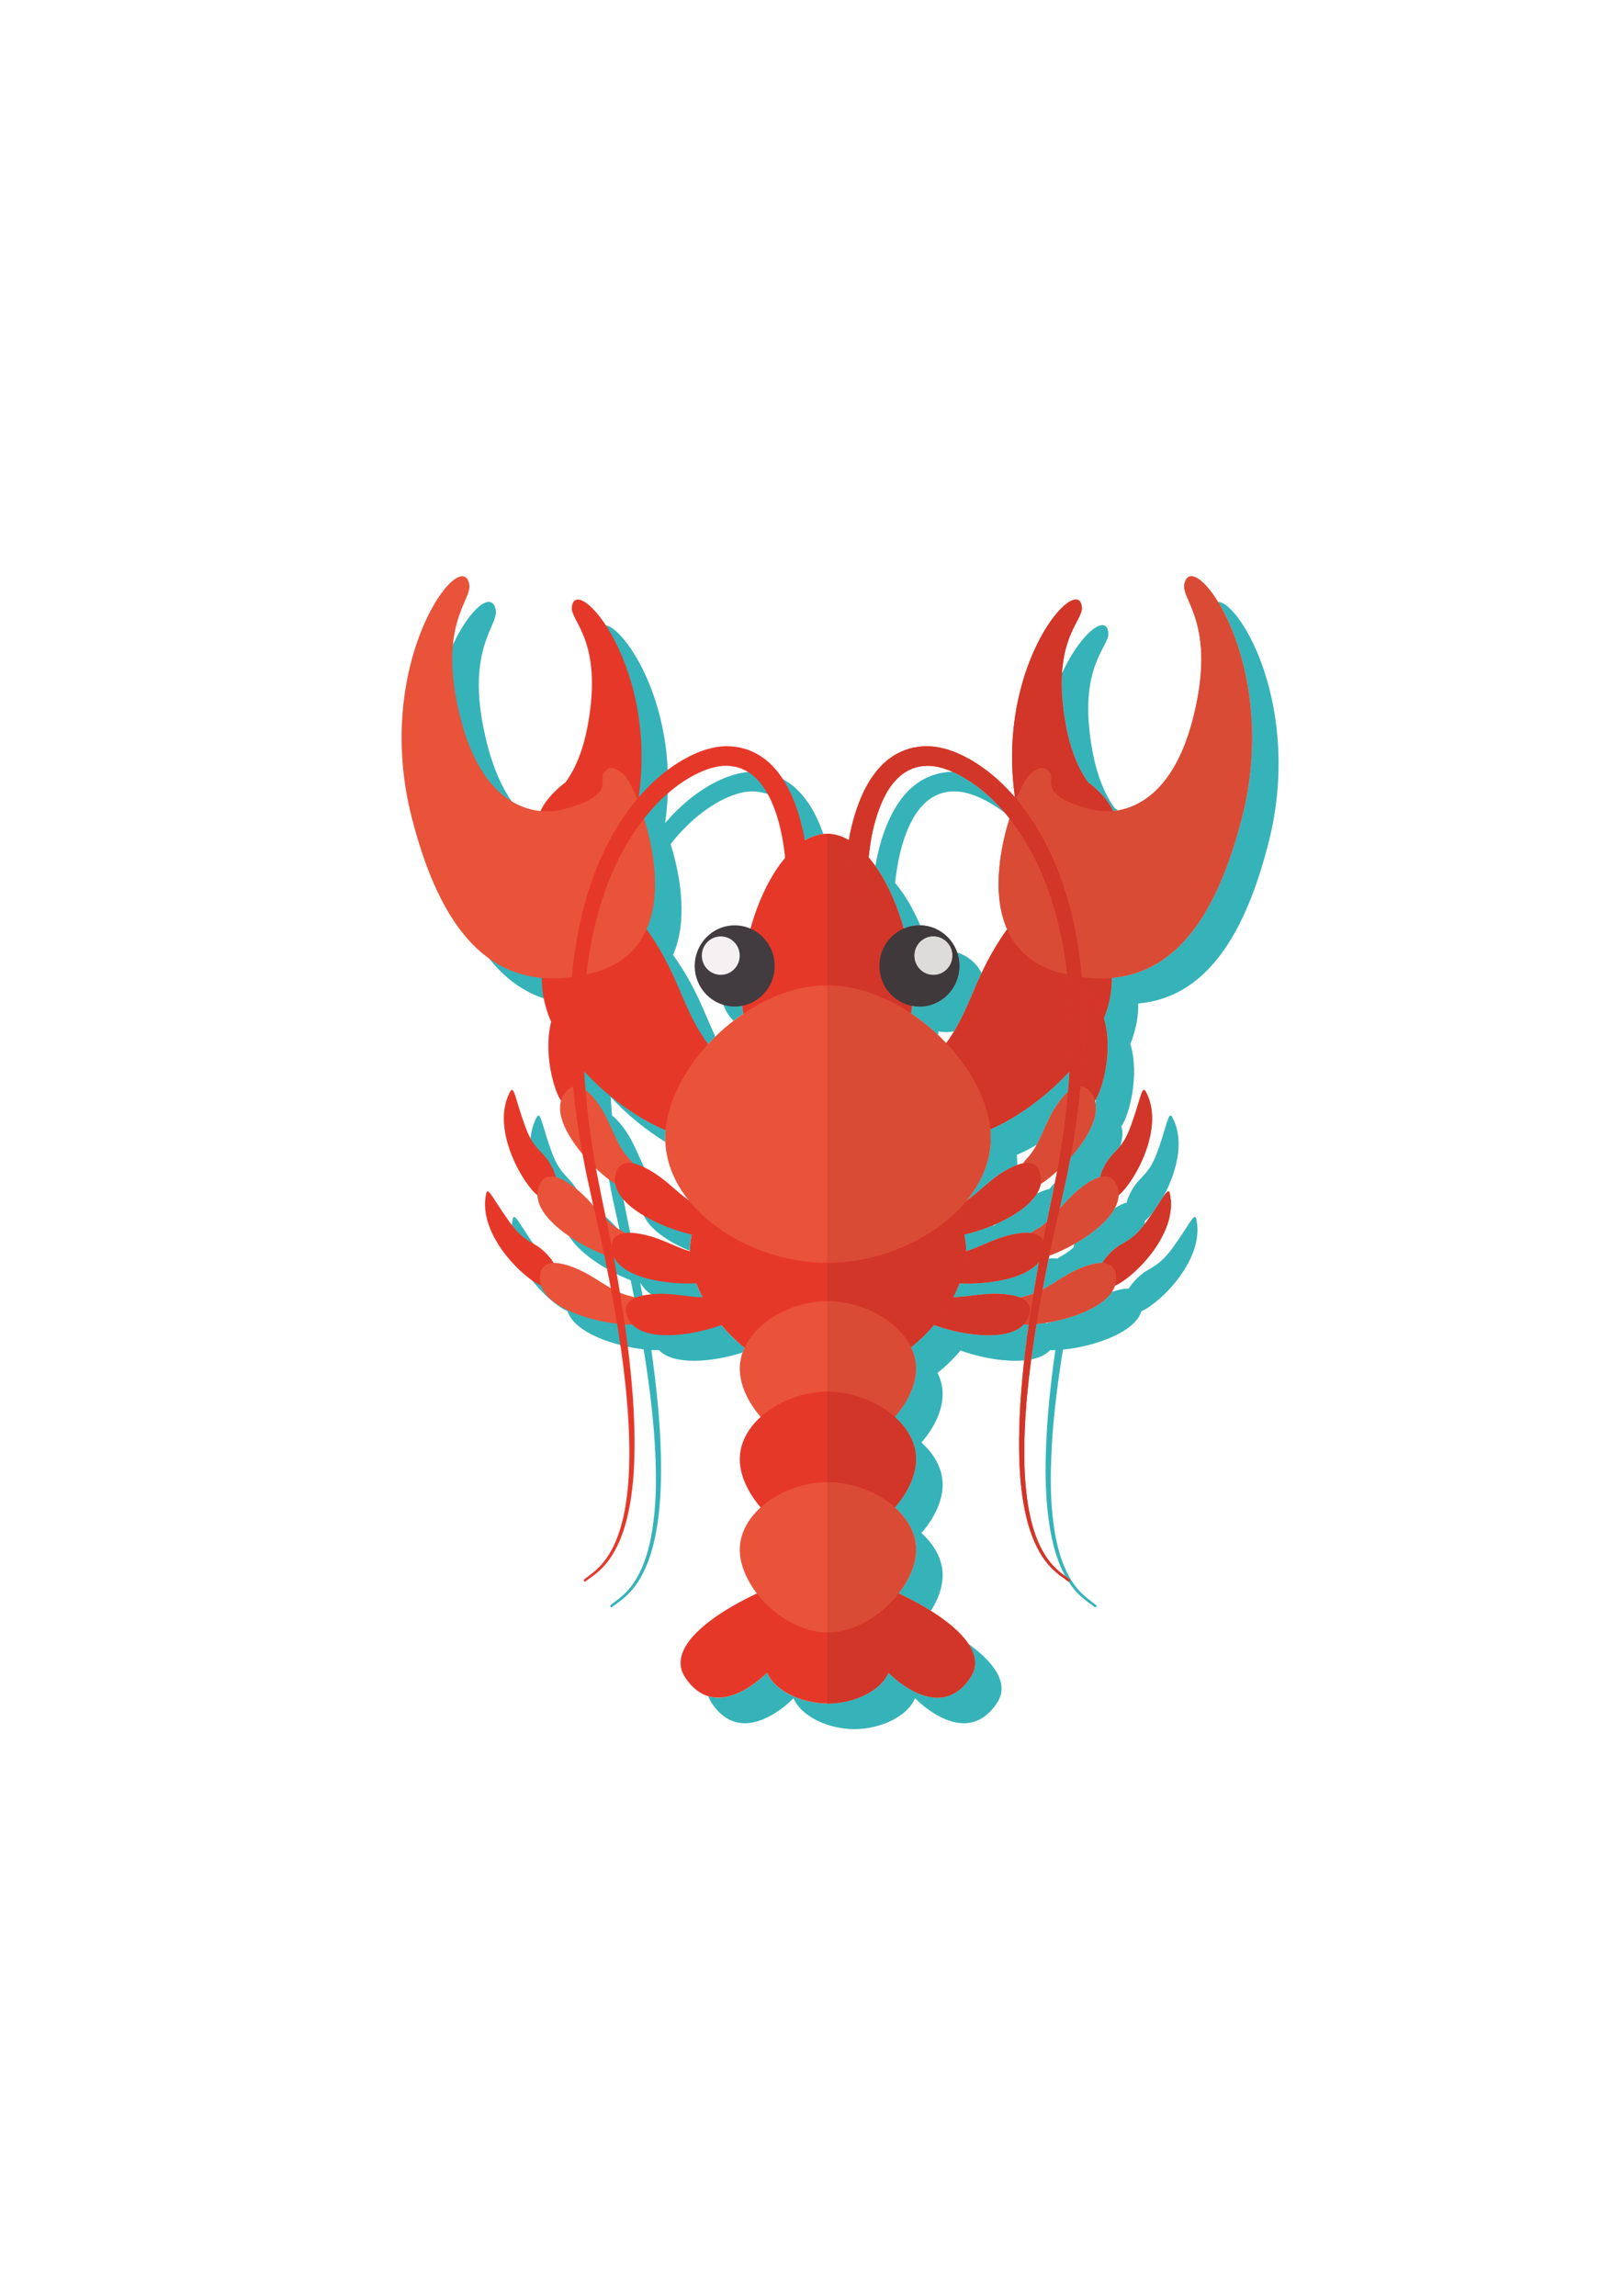 <svg xmlns="http://www.w3.org/2000/svg" width="210mm" height="297mm" shape-rendering="geometricPrecision" text-rendering="geometricPrecision" image-rendering="optimizeQuality" fill-rule="evenodd" clip-rule="evenodd" viewBox="0 0 21000 29700"><g fill-rule="nonzero"><path fill="#35B3B9" d="M11056 22369h-11c-342-4-682-170-777-400 0 0-306 324-631 324-148 0-299-67-428-261-19-29-34-59-44-88 43 12 86 18 129 18 325 0 631-324 631-324 95 230 435 396 777 400h11c344-1 687-168 783-400 10 10 312 323 632 324 145 0 294-65 421-250 0-1 0-1 1-2 1-2 3-4 4-6 1-1 1-2 2-3 41-61 60-124 60-188 0-82-32-166-87-248 332 239 538 515 370 767-128 194-280 261-428 261-325 0-631-324-631-324-96 232-439 399-784 400zm989-1530c-131-82-274-158-418-225 139-178 226-380 226-566 0-207-107-397-275-547 168-191 275-417 275-624s-107-397-275-547c168-191 275-418 275-624 0-96-23-189-65-276 109-88 209-186 298-290 76 28 165 55 260 78 145 33 302 55 448 55h20c179-2 339-41 430-138 2 1 4 1 6 1h37c8-1 17-1 25-1-23 158-43 312-59 464-32 3-63 4-96 5h-20c-146 0-303-22-447-56-95-22-184-49-261-77-88 104-189 202-298 290 43 87 66 180 66 276 0 206-107 433-275 624 167 150 275 340 275 547s-107 433-275 624c167 150 275 340 275 547 0 150-57 311-152 460zm2126-48c-3 0-6-1-9-3l-1-1s-10-7-31-23c-20-15-53-37-93-69s-88-74-136-131c-25-31-51-65-76-104h3c4 0 8-1 11-4l2-2c2-3 3-6 3-9 0-5-2-9-6-13 0 0-11-8-32-24-6-5-14-11-22-17-8-13-15-27-22-42-88-170-152-396-189-657-39-262-50-561-41-885 11-411 55-863 123-1341-14 0-28 1-42 1-9 0-17 0-26-1-58 62-143 100-244 120 20-150 42-302 68-458 38-4 79-9 120-15 5 2 10 3 14 5 20-7 41-13 65-19 41-8 82-17 124-28 46-11 93-25 138-40 218-70 421-176 514-318 19-6 39-13 60-19 58-16 107-24 147-24h12c13-22 29-45 49-69 193-234 295-151 514-452 178-243 257-406 292-406 9 0 15 9 19 28 118 526-482 1099-710 1191-57 183-295 316-554 400-45 15-91 29-137 40-113 29-225 48-324 57-79 482-132 938-150 1350-15 322-10 617 24 875 31 258 90 480 172 647 40 83 85 153 130 209 45 55 91 97 129 128 38 32 69 55 90 71s32 24 32 24c7 6 8 15 3 22-3 4-8 6-13 6zm-6260 0c-4 0-9-2-12-6-5-7-4-16 3-22 0 0 11-8 32-25 21-15 52-38 90-69 38-32 84-73 129-129s90-126 130-209c82-167 141-389 172-647 34-258 39-553 24-874-18-414-72-871-151-1354-366-42-894-208-984-494-228-92-828-664-710-1191 4-19 10-28 19-28 35 0 114 163 291 407 220 300 322 217 515 451 20 24 35 47 48 69h13c40 0 89 7 147 24 245 72 407 204 579 301-22-119-46-240-71-362-5-24-10-48-15-71-343-131-854-453-862-768-193-151-613-868-353-1341 8-15 15-22 22-22 36 0 65 180 171 471 128 350 250 298 370 576 13 28 21 55 27 80 42 11 91 32 147 68 145 91 245 197 338 300-4-15-7-30-10-45-12-51-23-102-34-154-12-51-23-103-34-155l-17-78-15-78c-10-52-20-103-30-155-189-225-335-492-277-690-102-150-227-630-129-1021-78-182-122-374-119-569-898-79-1388-924-1682-2064-452-1751 363-3131 652-3131 45 0 78 34 90 107 36 209-423 524-109 1742 236 916 700 1155 1031 1188 94-209 324-371 324-371 123-168 228-409 290-754 194-1082-227-1327-209-1511 6-68 35-100 78-100 251 0 1000 1083 786 2561 21-24 41-48 62-71 132-143 276-267 433-368 39-25 78-50 119-71 21-10 41-21 61-32 21-9 42-19 63-28l31-14 33-12c22-7 43-15 65-23 45-12 86-25 138-33 46-8 91-11 136-11 47 0 93 4 139 12 45 5 89 20 132 33 42 17 84 33 122 56 39 20 73 46 108 71 31 27 64 53 91 83 57 57 101 120 142 181 77 123 129 246 169 360 1 3 2 5 3 8-83 8-163 37-239 83h-1l-18 12c-2-5-4-10-5-15-33-101-76-206-136-306-31-49-65-99-106-141-19-22-42-40-64-61-24-16-46-36-73-50-25-16-53-26-80-39-30-8-58-20-90-24-34-7-70-10-107-10-29 0-60 2-90 7-28 3-65 14-99 22-17 6-35 12-53 18l-26 9-26 11c-18 8-36 15-54 23-17 8-34 17-52 26-36 17-70 38-104 59-139 85-271 195-393 322-56 58-109 120-160 185 133 424 223 999 32 1433 300 421 401 745 547 1057-32 32-63 64-94 97v1c-307 333-515 734-550 1110v3c-3 35-4 69-4 104 0 16 0 32 1 48-236-145-490-345-707-582 5 80 10 160 17 240 31 23 65 54 101 97 240 285 259 578 467 798 18 19 32 37 45 55 38 7 81 21 131 44 164 76 281 176 391 271-39 71-69 145-90 221-5 18-10 35-14 53-15 69-23 139-23 211v2c-292-122-583-314-622-536-73-45-161-116-251-201l4 23 15 77c11 51 21 103 31 154s21 102 31 153c10 52 21 103 31 154l21 99c55 52 113 99 183 138 23 12 42 25 60 39 18-3 37-4 58-4 24 0 51 2 80 5 146 19 268 61 380 107 14 70 35 141 61 211 23 61 50 121 81 180 27 51 57 102 89 152-347-11-766-102-885-329l-9-2 2 8c28 149 53 297 77 443 43 18 87 33 135 44 25 6 47 13 67 21 35-15 79-28 134-36 68-11 132-15 193-15 149 0 281 24 410 37 10 12 20 25 31 37 89 106 189 205 299 294-9 20-17 40-25 61-183 60-418 107-629 107-189 0-357-38-453-138-9 1-18 1-27 1-22 0-46-1-71-2 68 478 113 931 123 1342 8 324-2 623-41 885-37 261-101 487-189 657-43 86-91 157-139 215-48 57-96 99-136 131s-73 54-93 69c-21 16-31 23-31 23l-1 1c-3 2-6 3-10 3zm5291-4004c-35-15-79-27-133-35-1-1-1-1-2-1-2 0-3 0-5-1h-4c-64-9-124-13-181-13h-1c-42 0-83 2-122 5h-3c-2 0-4 0-6 1h-8c-143 12-273 38-404 39 32-60 60-120 83-181h5c0 1 1 1 2 1h5c31 1 63 2 95 2h1c43 0 87-1 132-4 5 0 9 0 13-1 304-19 639-100 776-277-8 45-16 90-25 135-5 28-10 56-14 84-12 66-23 131-33 195-33 13-67 23-102 31-25 6-48 13-69 20zm287-104c5-28 10-55 16-82 19-99 38-198 59-299 2-7 3-14 5-20 20-2 40-3 58-3 20 0 39 1 55 3 18-13 38-26 60-38 36-20 69-42 99-65 17-13 32-26 48-40 3-15 6-30 10-45 216-122 432-289 525-464 2-2 4-3 6-4 57-36 106-58 147-68 6-25 15-52 27-80 121-278 243-226 371-576 106-291 135-471 170-471 7 0 15 7 23 22 174 318 42 745-122 1038-31 46-71 111-125 190-38 50-75 88-106 113 0 14-2 29-4 44-210 278-312 203-500 432-20 24-36 47-49 69h-13-1c-37 0-82 7-135 22h-1c-3 1-6 2-9 2-131 38-238 94-335 152-41 24-81 49-119 74-53 33-106 65-160 94zm-989-496v-6c0-72-9-142-24-211 114-24 252-68 389-127-5 7-11 15-17 22 17-12 34-24 51-37 216-97 423-232 517-387 11-5 22-11 34-16 50-23 93-37 130-44 13-18 28-36 46-55 8-9 15-17 23-26v2c-5 23-9 45-13 67-11 51-21 103-31 154-8 42-18 83-26 126-2 8-4 18-6 27l-27 132c-16 14-32 27-48 40-30 23-63 45-99 65-22 12-42 25-60 38h-3c-1-1-1-1-2-1-15-1-32-2-50-2h-1c-24 0-50 1-79 5h-3c-291 37-484 170-701 234zm1210-548c7-29 14-59 20-89 11-51 22-102 34-154 1-6 3-13 4-20 10-45 20-89 30-135l17-78 14-78c8-37 15-73 22-110 178-201 329-443 329-641 0-20-2-38-5-57 2-18 3-37 4-56 73-124 152-403 152-691 0-120-14-242-48-355 64-162 102-331 102-503v-21c898-80 1388-924 1682-2065 1-5 2-9 4-13 1-6 3-12 4-18v-1c1-1 1-3 2-5 271-1093 51-2038-220-2587-32-65-65-123-97-176 290 5 1101 1383 650 3131-294 1141-784 1985-1682 2065 3 179-35 355-102 524 120 398-10 909-116 1065 23 77 14 165-16 257-79 99-156 142-233 319-12 28-21 55-27 81-42 10-90 31-147 67-165 104-273 228-377 344zm-1205-105c63-77 119-159 164-243 26-47 48-95 68-144 53-135 82-277 82-422 0-36-2-72-5-107l-1-9c305-129 704-399 1025-748-5 88-12 177-20 265-22 19-45 42-69 71-174 209-232 421-331 606-1 2-3 4-4 6-90 53-177 97-258 131l1 9c3 35 5 71 5 107v15c-18 6-36 14-56 23-267 124-412 312-601 440zm-367-2144c-108-102-226-196-351-280 6-31 10-64 13-98 32 6 64 10 97 10 286 0 517-236 517-526 0-61-10-119-28-173 137 41 251 138 315 265-127 271-207 509-355 754-34 7-70 10-106 10-33 0-65-3-97-9-1 16-3 32-5 47zm-2647-184c-98-96-159-230-159-379 0-212 124-395 302-478-27 157-41 312-41 459 0 72 3 140 10 204 4 35 8 69 14 102v1c-43 29-85 59-126 91zm2202-1193c-85-305-214-596-373-818 2 2 5 3 7 4 5-32 12-66 19-100 21-96 47-203 87-318 40-114 92-236 170-360 40-62 84-124 141-181 27-30 60-56 91-83 35-24 68-52 108-71 38-23 80-39 122-56 43-13 87-28 132-33 42-8 85-12 128-12 10 4 19 8 28 12 18 8 35 18 53 26 35 17 69 39 104 60 138 84 271 194 393 321 35 36 69 74 102 114-50-38-100-73-152-104-35-21-69-43-104-60-18-9-35-18-53-26-17-8-35-16-53-23l-26-11-26-9c-18-6-36-12-53-18-35-8-71-19-99-22-31-5-61-7-91-7-37 0-73 3-106 10-32 4-61 16-90 24-27 13-56 23-81 40-26 13-49 32-73 49-21 21-44 39-63 62-41 41-75 91-106 139-60 101-103 206-136 307s-55 197-72 285c-19 101-31 191-39 268 125 147 235 337 325 549h-10c-73 0-141 15-204 42zm2710-1520c-94-210-324-372-324-372-123-168-228-409-291-754-36-204-51-378-51-528 0-45 2-88 4-130 184-392 406-622 522-622 43 0 72 32 78 100 17 184-403 429-209 1511 62 345 167 586 290 754 0 0 17 12 42 32-21 4-41 7-61 9z"/><path fill="#E63829" d="M14390 10841c-179 286-490 373-754 291-200-62-372-220-437-461v-2c-17-74-32-149-45-226-5-26-9-51-13-76-3-18-6-35-8-52-250-1732 822-2920 865-2459 17 184-404 429-210 1511 63 345 168 586 291 754 0 0 230 162 324 372 49 108 61 230-13 348zM14385 12651c3 179-35 355-102 524-66 167-160 327-272 476-20 27-40 53-61 78v1c-36 45-74 88-112 131-321 349-720 619-1025 748-7 3-13 5-19 8-93 38-176 63-245 72-66 9-135 3-203-16-350-97-662-534-243-1004 52-59 98-117 140-173 336-460 355-867 788-1474 22-31 45-62 70-95 173-229 340-321 489-330 81-5 157 13 227 47 222 108 387 370 458 527 74 161 108 321 110 480z"/><path fill="#E9533A" d="M16067 10586c-294 1141-784 1985-1682 2065-121 10-251 7-388-12-61-8-124-19-188-34-26-5-52-11-79-18-369-96-585-305-699-565-192-434-102-1009 31-1433 25-80 53-155 79-222 4-10 8-19 11-29 68-167 134-284 170-315 142-124 206-105 267-15 62 90-169 289 545 468 67 16 161 28 269 17 330-34 794-272 1031-1189 314-1218-145-1533-110-1742 91-534 1266 997 743 3024z"/><path fill="#E63829" d="M7399 7856c-18 185 403 429 209 1511-62 345-168 586-291 754 0 0-529 373-311 720 314 501 1038 391 1192-170v-2c16-73 31-149 45-226 324-1801-800-3059-844-2587zM7121 12171c137-299 614-983 1175-244 561 738 498 1181 998 1742 499 561-43 1075-446 1020-600-82-2280-1308-1727-2518z"/><path fill="#E9533A" d="M7263 10476c-271 67-986 45-1301-1172-314-1218 146-1533 110-1742-91-534-1265 997-742 3024 359 1391 1009 2343 2336 2001 1418-366 577-2416 409-2564-142-124-207-105-268-15s169 289-544 468z"/><path fill="#E63829" d="M14426 16631c-5 2-10 4-14 6-131 43-264-98-150-298 13-22 29-45 49-69 192-234 295-151 514-452 220-300 288-478 311-378 118 526-482 1099-710 1191z"/><path fill="#E9533A" d="M14430 16615c-1 6-3 11-4 16-58 183-295 317-554 400-45 15-92 29-138 40-113 29-225 48-323 57-35 4-68 6-99 7-25 1-47 1-68 0-50-1-90-7-118-16-133-46-149-246 76-332 21-7 44-14 69-20 35-8 69-18 102-31 40-15 79-33 116-53 54-29 107-61 160-94 38-25 78-50 119-74 97-58 204-114 335-152 64-18 117-25 159-24 196 7 189 194 168 276z"/><path fill="#E63829" d="M13259 17119c-5 6-9 11-15 16-91 97-251 136-430 138h-20c-146 0-303-22-448-55-95-23-184-50-260-78-104-40-184-81-221-118-111-107-17-322 280-257 64 14 126 18 188 17 131-1 261-27 404-39 102-8 211-10 332 9 54 8 98 20 133 35 203 87 113 264 57 332zM14472 15463c-5 3-9 6-12 9-114 78-281-22-226-244 6-26 15-53 27-81 121-278 242-226 370-576s144-539 194-449c259 472-159 1189-353 1341z"/><path fill="#E9533A" d="M14472 15446v17c-8 289-439 584-775 732-41 18-81 34-118 47h-2c-37 13-71 24-101 32-8 2-16 4-23 5-38 10-71 13-95 12-141-7-212-196-19-340 18-13 38-26 60-38 36-20 69-42 99-65 16-13 32-26 48-40 18-16 36-34 54-51 38-38 74-77 110-118 104-116 212-240 377-344 57-36 105-57 147-67 190-48 235 133 238 218z"/><path fill="#E63829" d="M13485 16254c-2 7-6 13-9 20-9 17-19 33-31 48-137 177-472 258-776 277-89 6-175 6-253 2-135-6-244-27-298-55-5-3-11-6-16-10-115-82-75-295 214-315 14 0 28-2 41-3 6-1 12-2 18-2 43-7 84-16 125-29 217-64 410-197 701-234 55-7 101-7 138-2 90 11 136 50 158 98 31 69 9 157-12 205zM14167 14240l-9 12c-50 65-135 76-201 28-46-34-82-97-89-192-1-25-1-54 2-84 13-132 46-204 80-274v-1c23-48 46-94 65-160 16-57 28-129 32-227 15-371-28-557 48-487 91 88 151 198 188 320 120 398-10 909-116 1065z"/><path fill="#E9533A" d="M13851 14975c-56 62-114 121-171 173-62 56-122 105-175 142-14 9-26 18-39 26-22 14-42 25-60 33-18 9-34 15-48 19-136 36-262-122-121-318 13-18 28-36 45-55 20-21 39-42 55-65 31-41 57-83 81-127 99-185 157-397 331-606 24-29 47-52 69-71 18-15 34-28 50-38 42-26 80-35 113-33 99 5 160 110 181 169 2 5 4 10 5 16 62 212-109 502-316 735z"/><path fill="#E63829" d="M13469 15294c-1 7-2 14-3 22-7 40-23 80-46 118-153 265-637 471-944 536-5 1-9 2-14 3-89 18-162 24-206 16-63-12-107-58-116-117-13-79 37-181 189-245 5-3 10-5 16-7 51-21 97-46 141-74 6-4 13-8 19-12 189-128 334-316 601-440 50-23 94-37 131-44 50-9 89-7 120 5 105 38 118 171 112 239zM6291 15440c22-100 91 78 310 379 219 300 322 217 515 451s44 415-101 366c-217-73-845-659-724-1196z"/><path fill="#E9533A" d="M6996 16615c-26-100-30-356 328-252 357 104 536 337 832 404 295 67 289 302 144 352-216 75-1201-98-1304-504z"/><path fill="#E63829" d="M8167 17119c-66-80-178-310 190-367 368-58 628 77 925 13 296-65 390 150 279 257-163 159-1129 421-1394 97zM6601 14122c50-91 67 100 194 449 128 350 249 298 370 576s-72 412-198 325c-188-130-630-867-366-1350z"/><path fill="#E9533A" d="M6954 15446c4-103 70-350 385-151 315 198 422 471 688 618 265 146 195 370 41 378-228 12-1127-426-1114-845z"/><path fill="#E63829" d="M7940 16254c-40-95-84-347 285-301 369 47 582 249 885 269 302 20 333 252 197 325-201 107-1201 92-1367-293zM7331 12856c75-72 33 114 48 486s147 360 177 661c30 302-194 371-288 249-139-181-335-1017 63-1396z"/><path fill="#E9533A" d="M7264 14224c35-97 174-312 413-27s259 578 467 798 73 412-76 373c-221-58-944-749-804-1144z"/><path fill="#E63829" d="M7958 15294c-10-103 24-357 362-200s479 414 761 525c282 112 241 342 89 370-224 41-1172-278-1212-695zM12556 21701c-412 621-1060-63-1060-63-96 232-439 399-783 400h-11c-342-4-682-170-777-400 0 0-647 684-1059 63-252-378 333-809 927-1087 355-167 713-279 900-293v-1h37l-1 1c186 14 544 126 898 293 595 278 1180 709 929 1087z"/><path fill="#E63829" d="M12500 16181v6c-1 52-5 104-14 157-13 85-37 172-70 257-23 61-51 121-83 181-66 124-150 245-247 358-89 104-189 202-298 290-314 254-697 425-1075 428h-11c-379-1-758-170-1069-422-110-89-210-188-299-294-96-114-179-235-244-360-31-59-58-119-81-180-32-86-56-172-69-258-8-53-13-105-13-156v-7c0-72 8-142 23-211 4-18 9-35 14-53 22-79 53-155 94-228 2-5 5-11 8-16 9-16 19-32 29-48 61-98 137-189 225-273 343-326 863-537 1382-537h11c517 2 1042 213 1389 539 89 84 165 175 227 273 10 15 19 30 28 45 2 5 5 9 7 13 42 75 75 152 98 232 5 18 10 36 14 53 15 69 24 139 24 211z"/><path fill="#E9533A" d="M11853 17706c0 206-107 433-275 624-220 253-545 444-865 447h-11c-321-2-643-194-860-447-165-191-270-418-270-624 0-94 22-185 61-270 162-349 616-601 1069-602h11c449 2 908 251 1075 596 42 87 65 180 65 276z"/><path fill="#E63829" d="M11853 18877c0 207-107 433-275 624-220 253-545 443-865 446h-11c-321-1-643-193-860-446-165-191-270-417-270-624s105-397 270-547c218-197 539-324 860-326h11c320 2 644 129 865 326 168 150 275 340 275 547z"/><path fill="#E9533A" d="M11853 20048c0 186-87 388-226 566-219 281-570 501-914 504h-11c-345-2-692-223-909-504-136-178-221-380-221-566 0-207 105-397 270-547 218-198 539-324 860-326h11c320 2 644 129 865 326 168 150 275 340 275 547z"/><path fill="#E63829" d="M11810 12808c0 72-3 140-10 204-3 34-7 67-13 98-103 626-544 825-1074 828h-12c-533 0-978-197-1084-823v-1c-6-33-10-67-14-102-7-64-10-132-10-204 0-253 42-529 117-794v-1c98-353 255-686 448-915 79-95 165-172 255-226h1c91-55 188-86 287-86h1l11 1c93 2 184 31 270 81 91 53 176 129 256 223 196 230 354 566 454 922 76 266 117 542 117 795z"/><path fill="#E9533A" d="M12819 14725c0 145-29 287-82 422-20 49-42 97-68 144-45 84-101 166-164 243-40 48-84 96-130 141l-11 10c-69 67-144 129-224 187-198 142-427 258-671 338-243 80-501 124-756 126h-12c-511 0-1025-174-1416-457-81-58-157-122-227-190-5-4-9-9-13-13-49-49-94-99-136-151-60-74-112-152-155-233-25-48-47-96-66-145-52-135-80-277-80-422 0-35 1-69 4-104v-3c35-376 243-777 550-1110v-1c135-147 288-279 455-392 329-224 707-367 1084-367h12c342 3 687 122 997 313 26 15 52 33 77 49 166 112 321 242 456 386 315 333 533 735 570 1113l1 9c3 35 5 71 5 107z"/><path fill="#E63829" d="M14015 13569c-1 28-2 55-4 82-2 51-6 101-9 152-6 84-12 168-21 252-7 75-15 150-24 225-23 195-51 388-85 579-7 39-14 77-21 116-7 37-14 73-22 110l-14 78-17 78c-10 46-20 90-30 135-1 7-3 14-4 20-12 52-23 103-34 154-6 30-13 60-20 89-5 19-9 38-13 56l-2 8c-22 100-46 202-68 302l-27 129c-8 36-15 72-23 108-4 20-9 40-13 60-21 101-40 200-59 299-6 27-11 54-16 82-25 137-49 271-71 404-3 14-5 28-7 41-79 482-133 938-151 1350-14 322-9 617 25 875 31 258 90 480 172 647 40 83 85 153 130 209 44 56 90 97 128 129 39 31 70 54 91 70s32 24 32 24c6 6 8 15 3 22-6 7-16 8-22 3h-1s-10-8-31-24c-21-15-53-37-93-69s-88-74-136-131-96-129-139-215c-88-170-152-396-190-657-38-262-49-560-40-885 10-411 54-863 123-1341 8-58 16-116 25-175 7-42 13-83 20-125 5-32 10-65 16-99 10-64 21-129 33-195 4-28 9-56 14-84 9-45 17-90 25-135 3-14 5-28 8-42v-1c14-76 29-152 44-230l1-6c5-21 8-42 12-63 12-58 23-115 36-172l27-132c2-9 4-19 6-27 8-43 18-84 26-126 10-51 20-103 31-154 4-22 8-44 13-67 5-29 12-58 17-87l14-67 2-10 13-78c14-80 27-160 39-240 37-230 65-462 84-694 8-88 15-177 20-265 1-23 3-45 4-68 19-398 12-799-33-1188-3-26-6-53-10-79-7-52-15-103-23-154l-12-77-14-76c-10-51-20-101-30-151-11-50-24-100-36-150-22-99-55-194-83-291-4-10-7-20-11-30-13-37-26-74-38-110-9-24-17-48-26-70l-28-69c-20-44-37-91-58-134-21-44-42-88-63-131-46-85-90-168-141-247-55-86-113-169-174-247-51-65-104-127-159-185-122-127-255-237-393-321-35-21-69-43-104-60-18-8-35-18-53-26s-35-16-53-23l-26-11-27-9c-17-6-35-12-52-18-35-8-72-19-100-22-67-11-136-9-197 3-31 4-60 16-89 24-27 13-56 23-81 40-26 13-49 33-73 49-21 21-44 39-63 62-41 41-75 91-106 139-60 101-103 206-136 307s-56 197-73 285c-18 101-30 191-38 268-6 57-10 107-12 147-3 49-4 86-5 110v40c-1 81-67 145-147 145-81-1-146-67-145-147v-3s0-15 1-43c2-28 4-68 7-121 8-86 20-205 45-351 6-32 13-66 19-100 21-96 48-203 88-318 40-114 91-236 169-360 40-61 85-124 142-181 26-30 59-56 91-83 35-24 68-52 108-71 38-23 80-39 122-56 42-13 86-28 132-33 90-16 182-16 274 0 53 7 93 20 139 32 22 8 43 16 65 23l32 12 31 14c21 10 42 19 64 29 20 9 40 21 61 32 41 20 79 45 119 70 156 101 301 225 432 368 21 22 42 46 62 69 7 8 13 15 19 23 100 118 190 246 272 383 53 85 99 175 145 266 22 47 43 94 65 140l2 5c21 45 37 92 56 139l28 72c10 25 17 49 26 74 16 50 33 99 49 149 8 26 14 52 22 78 21 75 43 150 59 228 12 52 25 103 35 155 9 53 18 105 28 158l14 79 10 80c7 53 14 106 21 160 5 45 9 90 13 135 27 308 31 620 18 930z"/><path fill="#423C40" d="M12414 12496c0 290-231 526-517 526-33 0-65-4-97-10-240-46-421-259-421-516 0-217 129-403 314-483 63-27 131-42 204-42 286 0 517 235 517 525z"/><path fill="#F5F1F2" d="M12322 12362c0 138-110 249-245 249s-245-111-245-249c0-137 110-248 245-248s245 111 245 248z"/><path fill="#423C40" d="M8989 12496c0 290 231 525 517 525s518-235 518-525-232-525-518-525-517 235-517 525z"/><path fill="#F5F1F2" d="M9081 12362c0 138 110 249 245 249s245-111 245-249c0-137-110-248-245-248s-245 111-245 248z"/><path fill="#E63829" d="M10174 11384v-36c0-24-2-61-4-109-6-96-18-239-51-416-17-88-40-184-72-285-33-101-76-206-137-306-31-49-64-99-105-141-19-22-42-40-64-61-24-16-47-36-73-49-25-17-53-27-81-40-29-8-57-20-89-24-61-12-130-14-197-3-28 3-65 14-99 22-18 6-35 12-53 18l-26 9-27 11c-17 8-35 15-53 23-17 8-35 17-52 26-36 17-70 39-105 59-138 85-271 195-392 322-122 128-234 273-334 432-51 78-95 163-141 247-21 44-41 87-62 131-22 43-39 90-58 135l-29 68c-9 23-17 46-25 69-17 47-33 94-50 141-28 97-60 192-83 292-12 49-25 98-36 148-10 51-20 101-30 152l-14 76-12 77c-8 51-15 102-23 154-54 414-63 841-42 1267 22 426 72 852 147 1267l13 78 15 77c10 51 21 103 31 154l30 153c11 52 22 103 32 154 21 102 43 202 63 303 19 101 39 202 58 301 147 796 247 1547 264 2196 8 324-2 623-41 885-37 261-102 487-189 657-43 86-92 158-140 215-47 57-96 99-135 131-41 32-73 54-94 69-20 16-31 24-31 24-7 5-17 4-22-3s-4-16 3-22c0 0 10-8 31-24s53-39 91-70c38-32 83-73 128-129 46-56 91-126 131-209 81-167 140-388 172-647 33-258 38-553 24-874-29-643-142-1388-304-2177-21-98-42-198-63-298-22-100-45-200-68-302-12-50-23-101-35-152-11-51-22-102-33-154-12-51-23-103-34-155l-17-78-15-78c-84-418-143-849-173-1282-30-434-29-871 19-1299 7-54 13-107 20-160l11-80 14-79c9-53 18-105 28-157 10-53 23-104 34-156 22-104 54-205 81-306 16-50 33-99 50-149 8-25 16-49 25-74l28-72c20-48 37-97 59-144 21-47 43-93 64-140 47-90 92-181 146-266 103-173 221-333 352-475 131-143 276-267 432-368 40-25 79-50 120-70 20-11 40-22 61-33 21-9 42-18 63-28l31-14 33-12c21-7 43-15 64-23 46-11 87-25 139-33 92-16 184-15 275 1 45 5 89 21 132 33 42 17 84 33 121 56 40 20 74 46 108 71 32 27 65 53 91 83 58 57 102 120 142 181 78 124 130 246 170 360 39 115 66 222 87 318 40 193 55 346 64 451 4 53 6 93 7 121s1 43 1 43c2 80-61 147-142 150-80 2-147-62-149-142l-1-2v-5z"/><path fill="#35A4AB" d="M12128 21962zm0 0c145 0 294-65 421-250-127 185-276 250-421 250zm422-252zm4-6z"/><path fill="#D23628" d="M10713 22038h-11v-920h11c344-3 695-223 914-504 498 233 989 573 989 899 0 64-19 127-60 188-1 1-1 2-2 3-1 2-3 4-4 6-1 1-1 1-1 2-127 185-276 250-421 250-320-1-622-314-632-324-96 232-439 399-783 400z"/><path fill="#35A4AB" d="M13828 20460zm0 0c4 0 8-1 11-4-3 3-7 4-11 4zM14103 16363c3 0 6-1 9-2-3 1-6 2-9 2zm10-2c53-15 98-22 135-22-37 0-82 7-135 22zm147-22zm-3 0zm-8 0zm-350-245c216-122 432-289 525-464-93 175-309 342-525 464z"/><path fill="#35B3B9" d="M15136 15440v-1 1zm-21-28zm2 0zm-486-841c1-1 1-2 2-4-1 2-1 3-2 4zm3-8zm7-20l3-6-3 6zm6-15v-1 1zm5-14c0-1 0-2 1-3-1 1-1 2-1 3zm5-15c1-4 3-9 4-13-1 4-3 9-4 13zm6-17v-2 2zm5-16zm5-15c1-3 2-7 3-10-1 3-2 7-3 10zm5-13v-1 1zm0-1c0-1 0-2 1-3-1 1-1 2-1 3zm2-5v-1 1zm0-1c1-4 2-7 3-11-1 4-2 7-3 11zm9-28v-1 1zm0-1c0-1 1-2 1-4 0 2-1 3-1 4zm2-5zm1-5c0-1 1-1 1-1s-1 0-1 1zm1-1c58-183 81-291 109-291-27 0-51 108-109 291zM13423 8327zm1-3zm2336-538c-128-209-256-327-341-331 85 4 213 122 341 331z"/><path fill="#35A4AB" d="M15857 7962c-32-64-65-123-97-176 32 53 65 111 97 176z"/><path fill="#35B3B9" d="M13998 7856c0-1 0-2-1-3 1 1 1 2 1 3zm-82-100h3-3zm4 0zm1404-194c13-73 45-107 91-107-46 0-78 34-91 107zm94-107h-3 3z"/><path fill="#D23628" d="M14318 10497c-73 0-136-9-184-21-714-179-483-378-545-468-31-45-62-73-104-73s-93 27-163 88c-36 31-102 148-170 315-6-8-12-15-19-23 0-2 0-4-1-6 0-3-1-5-1-8 0-2 0-3-1-5v-6-1c-1-2-1-5-2-8 0-4-1-9-1-13-106-806 73-1490 295-1940 0-1 1-1 1-1 0-1 1-2 1-3 177-355 381-563 492-568h4c42 0 71 31 77 97 1 1 1 2 1 3v11c0 148-261 344-261 972 0 150 15 324 51 528 63 345 168 586 291 754 0 0 230 162 324 372-30 3-58 4-85 4zM14015 13569c13-310 9-622-18-930 86 12 169 18 248 18 48 0 95-2 140-6v21c0 172-38 341-102 503-37-122-97-232-188-320-11-10-19-14-25-14-40 0-10 182-23 501-4 98-16 170-32 227z"/><path fill="#DA4B35" d="M14245 12657c-79 0-162-6-248-18-4-45-8-90-13-135-7-54-14-107-21-160l-10-80-14-79c-10-53-19-105-28-158-10-52-23-103-35-155-16-78-38-153-59-228-8-26-14-52-22-78-16-50-33-99-49-149-9-25-16-49-26-74l-28-72c-19-47-35-94-56-139l-2-5c-22-46-43-93-65-140-46-91-92-181-145-266-82-137-172-265-272-383 68-167 134-284 170-315 70-61 121-88 163-88s73 28 104 73c62 90-169 289 545 468 48 12 111 21 184 21 27 0 55-1 85-4 330-34 794-272 1031-1189 81-314 110-568 110-775 0-567-221-789-222-943 0-8 1-16 2-24 13-73 45-107 91-107h4c85 4 213 122 341 331 32 53 65 112 97 176 271 549 491 1494 220 2587-1 2-1 4-2 5v1c-1 6-3 12-4 18-2 4-3 8-4 13-294 1141-784 1985-1682 2065-45 4-92 6-140 6z"/><path fill="#D23628" d="M14426 16631c1-5 3-10 4-16 21-82 28-269-168-276 13-22 29-45 49-69 192-234 295-151 514-452 1-1 2-2 2-3 6-8 12-16 18-25 1 0 1-1 2-2 159-222 233-370 268-376h2c8 0 14 9 19 27v1c10 47 15 93 15 140 0 483-517 967-725 1051z"/><path fill="#DA4B35" d="M13411 17128c2-13 4-27 7-41 22-133 46-267 71-404 54-29 107-61 160-94 38-25 78-50 119-74 97-58 204-114 335-152 3 0 6-1 9-2h1c53-15 98-22 135-22h14c196 7 189 194 168 276-1 6-3 11-4 16-9 29-23 56-40 82-93 142-296 248-514 318-45 15-92 29-138 40-42 11-83 20-124 28-70 13-137 23-199 29z"/><path fill="#D23628" d="M14472 15463v-17c-2-76-38-226-179-226-18 0-38 2-59 8 6-26 15-53 27-81 121-278 242-226 370-576 1-1 1-2 2-4 0-1 1-2 1-4 3-7 5-13 7-20l3-6 3-9v-1c2-4 3-8 5-13 0-1 0-2 1-3 1-4 2-8 4-12 1-4 3-9 4-13 1-1 1-3 2-4v-2c2-5 3-9 5-14s3-10 5-15c1-3 2-7 3-10 1-1 1-2 2-3v-1c0-1 0-2 1-3 0-1 0-2 1-2v-1c1-4 2-7 3-11 2-6 4-12 6-17v-1c0-1 1-2 1-4 0 0 1 0 1-1 0-2 1-4 1-5s1-1 1-1c58-183 82-291 109-291 7 0 14 7 22 21 1 0 1 1 1 1 58 106 82 225 82 346 0 420-285 877-435 995z"/><path fill="#DA4B35" d="M13577 16242c8-36 15-72 23-108l27-129c22-100 46-202 68-302l2-8c4-18 8-37 13-56 104-116 212-240 377-344 57-36 105-57 147-67 21-6 41-8 59-8 141 0 177 150 179 226v17c-2 56-19 112-48 167-93 175-309 342-525 464-69 38-137 72-202 101-41 18-81 34-118 47h-2z"/><path fill="#D23628" d="M14167 14240c-1-6-3-11-5-16-21-59-82-164-181-169 9-84 15-168 21-252 3-51 7-101 9-152 2-27 3-54 4-82 16-57 28-129 32-227 13-319-17-501 23-501 6 0 14 4 25 14 91 88 151 198 188 320 34 113 48 235 48 355 0 288-79 567-152 691-4 7-8 13-12 19z"/><path fill="#DA4B35" d="M13851 14975c7-39 14-77 21-116 34-191 62-384 85-579 9-75 17-150 24-225 99 5 160 110 181 169 2 5 4 10 5 16 9 30 13 61 13 94 0 198-151 440-329 641z"/><path fill="#35A4AB" d="M11788 17430c109-88 209-186 298-290 76 28 165 55 260 78 145 33 302 55 448 55h20c179-2 339-41 430-138 2 1 4 1 6 1-2 0-4 0-6-1-91 97-251 136-430 138h-20c-146 0-303-22-448-55-95-23-184-50-260-78-89 104-189 202-298 290zm1482-294zm0 0h17-17zm-937-354c32-60 60-120 83-181h5-5c-23 61-51 121-83 181zm736-30c-1-1-1-1-2-1 1 0 1 0 2 1zm-7-2h-4 4zm-325-7h8-8zm14-1h2-2zm3 0c39-3 80-5 122-5-42 0-83 2-122 5zm123-5h-1 1zm-353-133h-1 1zm0 0c43 0 87-1 132-4-45 3-89 4-132 4zm-96-2h-5 5zm773-649h3-3zm3 0c29-4 55-5 79-5-24 0-50 1-79 5zm135-2h-1 1zm-3 0zm0 0c-1-1-1-1-2-1 1 0 1 0 2 1zm-52-3z"/><path fill="#DA4B35" d="M13270 17136h-20c-2 0-4 0-6-1 6-5 10-10 15-16 56-68 146-245-57-332 21-7 44-14 69-20 35-8 69-18 102-31-6 34-11 67-16 99-7 42-13 83-20 125-9 59-17 117-25 175-8 0-17 0-25 1h-17z"/><path fill="#D23628" d="M12794 17273c-146 0-303-22-448-55-95-23-184-50-260-78 97-113 181-234 247-358 131-1 261-27 404-39h8c2-1 4-1 6-1h3c39-3 80-5 122-5h1c57 0 117 4 181 13h4c2 1 3 1 5 1 1 0 1 0 2 1 54 8 98 20 133 35 203 87 113 264 57 332-5 6-9 11-15 16-91 97-251 136-430 138h-20z"/><path fill="#DA4B35" d="M13497 16049c-22-48-68-87-158-98 18-13 38-26 60-38 36-20 69-42 99-65 16-13 32-26 48-40-13 57-24 114-36 172-4 21-7 42-12 63l-1 6z"/><path fill="#D23628" d="M12524 16604h-1c-32 0-64-1-95-2h-5c-1 0-2 0-2-1h-5c33-85 57-172 70-257 9-53 13-105 14-157 217-64 410-197 701-234h3c29-4 55-5 79-5h1c18 0 35 1 50 2 1 0 1 0 2 1h3c90 11 136 50 158 98-15 78-30 154-44 230v1c-3 14-5 28-8 42-137 177-472 258-776 277-4 1-8 1-13 1-45 3-89 4-132 4z"/><path fill="#DA4B35" d="M13466 15316c1-8 2-15 3-22 6-68-7-201-112-239-19-7-40-11-64-11-17 0-36 2-56 6 13-18 28-36 45-55 20-21 39-42 55-65 31-41 57-83 81-127 99-185 157-397 331-606 24-29 47-52 69-71-19 232-47 464-84 694-12 80-25 160-39 240l-13 78-2 10c-62 56-122 105-175 142-14 9-26 18-39 26z"/><path fill="#D23628" d="M12476 15970c-4-17-9-35-14-53-23-80-56-157-98-232l11-10c46-45 90-93 130-141 189-128 334-316 601-440 50-23 94-37 131-44 20-4 39-6 56-6 24 0 45 4 64 11 105 38 118 171 112 239-1 7-2 14-3 22-7 40-23 80-46 118-1 2-2 5-4 7-94 155-301 290-517 387-148 67-300 116-423 142zM12813 14609c-37-378-255-780-570-1113 336-460 355-867 788-1474 114 260 330 469 699 565 27 7 53 13 79 18 45 389 52 790 33 1188-1 23-3 45-4 68-321 349-720 619-1025 748z"/><path fill="#DA4B35" d="M13809 12605c-26-5-52-11-79-18-369-96-585-305-699-565-79-179-111-381-110-588 0-294 63-596 141-845 61 78 119 161 174 247 51 79 95 162 141 247 21 43 42 87 63 131 21 43 38 90 58 134l28 69c9 22 17 46 26 70 12 36 25 73 38 110 4 10 7 20 11 30 28 97 61 192 83 291 12 50 25 100 36 150 10 50 20 100 30 151l14 76 12 77c8 51 16 102 23 154 4 26 7 53 10 79z"/><path fill="#35B3B9" d="M11903 9916c32-6 67-9 102-9-35 0-70 3-102 9zm186-3h-1 1zm-84-6zm-146-241c43-8 88-12 132-12-44 0-89 4-132 12zm265-1c-2 0-5-1-8-1 3 0 6 1 8 1zm-132-11h-1 1z"/><path fill="#D23628" d="M11788 17430c-167-345-626-594-1075-596h-11v-498h11c255-2 513-46 756-126 244-80 473-196 671-338 80-58 155-120 224-187 42 75 75 152 98 232 5 18 10 36 14 53 15 69 24 139 24 211v6c-1 52-5 104-14 157-13 85-37 172-70 257-23 61-51 121-83 181-66 124-150 245-247 358-89 104-189 202-298 290z"/><path fill="#DA4B35" d="M11578 18330c-221-197-545-324-865-326h-11v-1170h11c449 2 908 251 1075 596 42 87 65 180 65 276 0 206-107 433-275 624z"/><path fill="#D23628" d="M11578 19501c-221-197-545-324-865-326h-11v-1171h11c320 2 644 129 865 326 168 150 275 340 275 547s-107 433-275 624z"/><path fill="#DA4B35" d="M10713 21118h-11v-1943h11c320 2 644 129 865 326 168 150 275 340 275 547 0 186-87 388-226 566-219 281-570 501-914 504z"/><path fill="#D23628" d="M11787 13110c-25-16-51-34-77-49-310-191-655-310-997-313h-11v-1962l11 1c93 2 184 31 270 81-25 146-37 265-45 351-3 53-5 93-7 121-1 28-1 43-1 43v3c-1 80 64 146 145 147 81 0 146-65 147-145v-4-36c1-24 2-61 5-110 2-40 6-90 12-147 196 230 354 566 454 922-185 80-314 266-314 483 0 257 181 470 421 516-3 34-7 67-13 98z"/><path fill="#DA4B35" d="M10713 16336h-11v-3588h11c342 3 687 122 997 313 26 15 52 33 77 49 166 112 321 242 456 386 315 333 533 735 570 1113l1 9c3 35 5 71 5 107 0 145-29 287-82 422-20 49-42 97-68 144-45 84-101 166-164 243-40 48-84 96-130 141l-11 10c-69 67-144 129-224 187-198 142-427 258-671 338-243 80-501 124-756 126z"/><path fill="#D23628" d="M13828 20460c-3 0-7-1-9-3h-1s-10-8-31-24c-21-15-53-37-93-69s-88-74-136-131-96-129-139-215c-88-170-152-396-190-657-30-207-43-436-43-683 0-66 1-134 3-202 10-411 54-863 123-1341 8-58 16-116 25-175 7-42 13-83 20-125 5-32 10-65 16-99 10-64 21-129 33-195 4-28 9-56 14-84 9-45 17-90 25-135 3-14 5-28 8-42v-1c14-76 29-152 44-230l1-6c5-21 8-42 12-63 12-58 23-115 36-172l27-132c2-9 4-19 6-27 8-43 18-84 26-126 10-51 20-103 31-154 4-22 8-44 13-67 5-29 12-58 17-87l14-67 2-10 13-78c14-80 27-160 39-240 37-230 65-462 84-694 8-88 15-177 20-265 1-23 3-45 4-68 19-398 12-799-33-1188-3-26-6-53-10-79-7-52-15-103-23-154l-12-77-14-76c-10-51-20-101-30-151-11-50-24-100-36-150-22-99-55-194-83-291-4-10-7-20-11-30-13-37-26-74-38-110-9-24-17-48-26-70l-28-69c-20-44-37-91-58-134-21-44-42-88-63-131-46-85-90-168-141-247-55-86-113-169-174-247-51-65-104-127-159-185-122-127-255-237-393-321-35-21-69-43-104-60-18-8-35-18-53-26s-35-16-53-23l-26-11-27-9c-17-6-35-12-52-18-35-8-72-19-100-22-2 0-4-1-6-1h-1c-28-4-55-6-83-6-35 0-70 3-102 9-1 1-3 1-5 1-31 4-60 16-89 24-27 13-56 23-81 40-26 13-49 33-73 49-21 21-44 39-63 62-41 41-75 91-106 139-60 101-103 206-136 307s-56 197-73 285c-18 101-30 191-38 268-6 57-10 107-12 147-3 49-4 86-5 110v40c-1 80-66 145-147 145-81-1-146-67-145-147v-3s0-15 1-43c2-28 4-68 7-121 8-86 20-205 45-351 6-32 13-66 19-100 21-96 48-203 88-318 40-114 91-236 169-360 40-61 85-124 142-181 26-30 59-56 91-83 35-24 68-52 108-71 38-23 80-39 122-56 42-13 86-28 132-33h5c43-8 88-12 132-12h1c41 0 83 3 124 10 3 0 6 1 8 1 2 1 3 1 4 1 53 7 93 20 139 32 22 8 43 16 65 23l32 12 31 14c21 10 42 19 64 29 20 9 40 21 61 32 41 20 79 45 119 70 156 101 301 225 432 368 21 22 42 46 62 69 7 8 13 15 19 23 100 118 190 246 272 383 53 85 99 175 145 266 22 47 43 94 65 140l2 5c21 45 37 92 56 139l28 72c10 25 17 49 26 74 16 50 33 99 49 149 8 26 14 52 22 78 21 75 43 150 59 228 12 52 25 103 35 155 9 53 18 105 28 158l14 79 10 80c7 53 14 106 21 160 5 45 9 90 13 135 27 308 31 620 18 930-1 28-2 55-4 82-2 51-6 101-9 152-6 84-12 168-21 252-7 75-15 150-24 225-23 195-51 388-85 579-7 39-14 77-21 116-7 37-14 73-22 110l-14 78-17 78c-10 46-20 90-30 135-1 7-3 14-4 20-12 52-23 103-34 154-6 30-13 60-20 89-5 19-9 38-13 56l-2 8c-22 100-46 202-68 302l-27 129c-8 36-15 72-23 108-4 20-9 40-13 60-21 101-40 200-59 299-6 27-11 54-16 82-25 137-49 271-71 404-3 14-5 28-7 41-79 482-133 938-151 1350-5 109-7 216-7 318 0 200 10 387 32 557 31 258 90 480 172 647 40 83 85 153 130 209 44 56 90 97 128 129 39 31 70 54 91 70s32 24 32 24c4 4 6 8 6 13 0 3-1 6-3 9l-2 2c-3 3-7 4-11 4z"/><path fill="#3F393C" d="M11897 13022c-33 0-65-4-97-10-240-46-421-259-421-516 0-217 129-403 314-483 63-27 131-42 204-42 286 0 517 235 517 525s-231 526-517 526zm180-908c-135 0-245 111-245 248 0 138 110 249 245 249s245-111 245-249c0-137-110-248-245-248z"/><path fill="#DEDBDB" d="M12077 12611c-135 0-245-111-245-249 0-137 110-248 245-248s245 111 245 248c0 138-110 249-245 249z"/></g></svg>